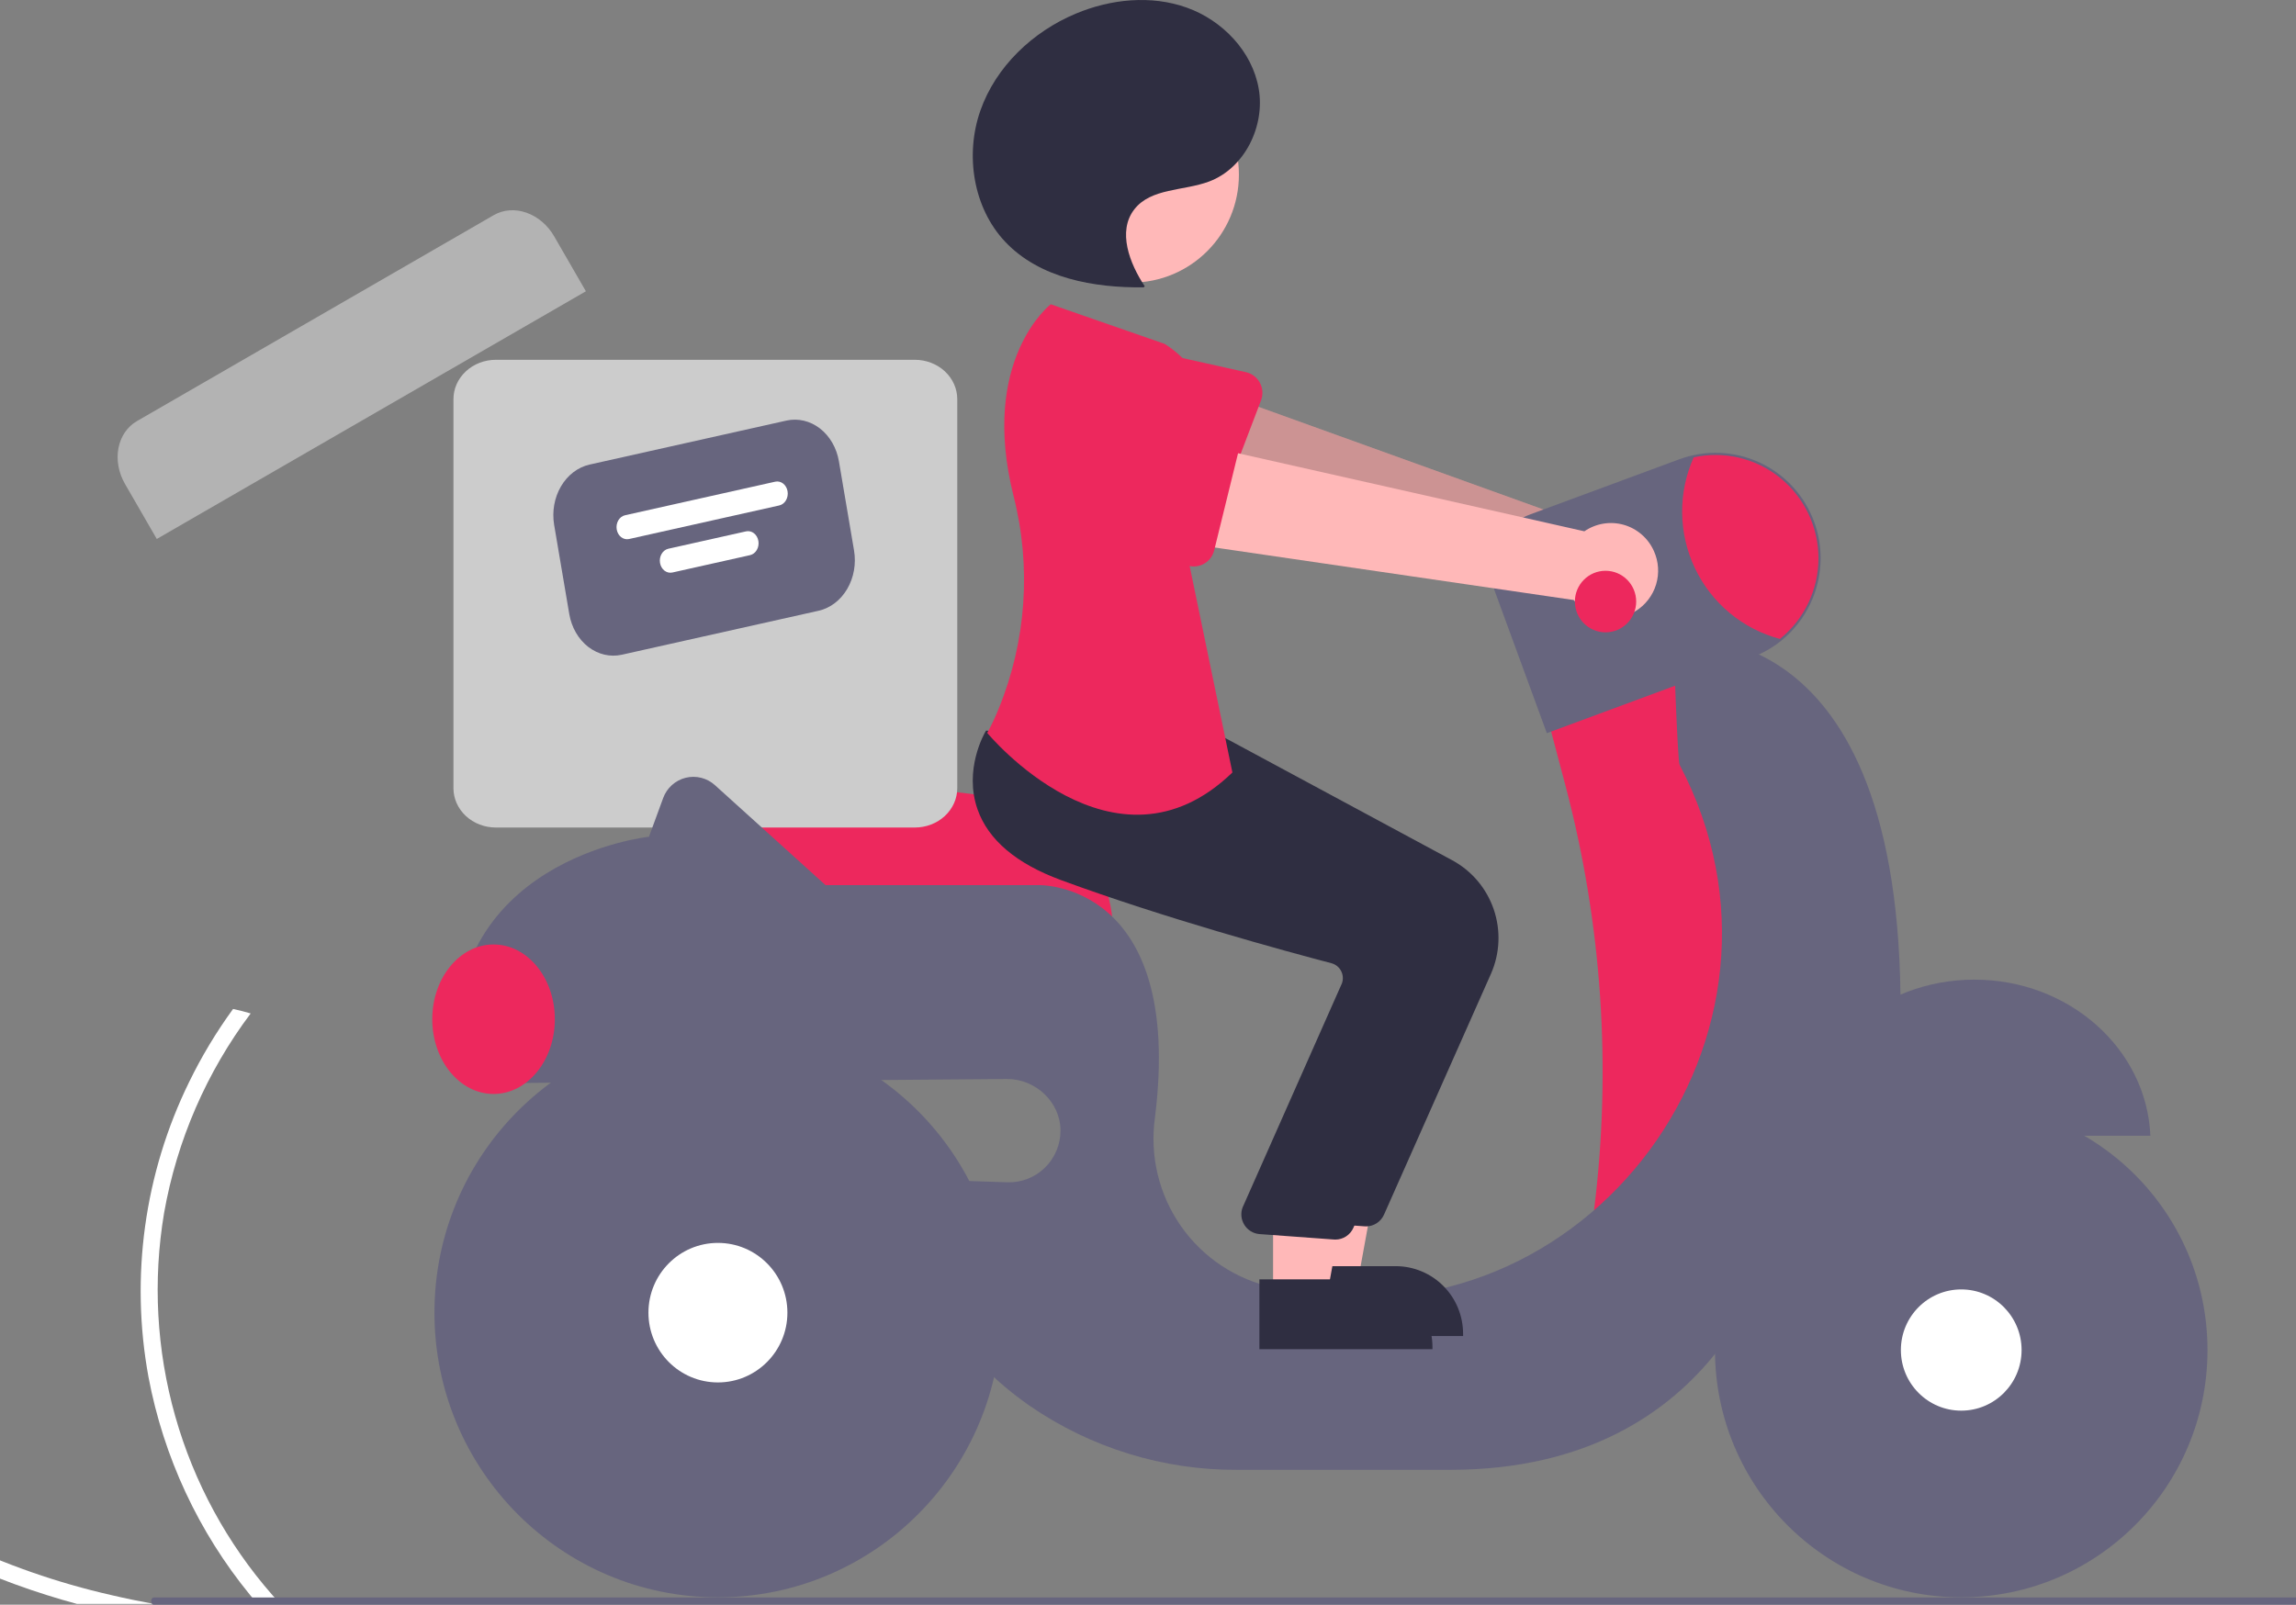 <svg width="319" height="223" viewBox="0 0 319 223" fill="none" xmlns="http://www.w3.org/2000/svg">
<rect x="0" y="0" width="319" height="223" fill="#808080" stroke="none"/>
<g clip-path="url(#clip0_1230_2841)">
<path d="M15.485 221.673C17.444 222.132 19.408 222.535 21.385 222.895H10.698C9.299 222.517 7.906 222.113 6.526 221.673C3.49 220.72 0.502 219.627 -2.44 218.393C-14.24 213.419 -25.109 205.954 -33.333 196.019C-37.355 191.206 -40.639 185.817 -43.077 180.031C-45.721 173.49 -47.401 166.597 -48.065 159.57C-49.555 145.151 -48.034 130.335 -45.194 116.173C-42.262 101.495 -37.531 87.238 -31.107 73.73C-30.334 72.111 -29.535 70.502 -28.71 68.903C-28.653 68.772 -28.567 68.655 -28.459 68.562C-28.35 68.468 -28.222 68.401 -28.084 68.366C-27.803 68.311 -27.512 68.37 -27.275 68.531C-26.99 68.695 -26.779 68.962 -26.685 69.278C-26.591 69.595 -26.621 69.935 -26.77 70.229C-33.393 83.203 -38.414 96.942 -41.721 111.139C-44.956 124.989 -46.793 139.481 -46.167 153.723C-45.571 167.029 -42.11 180.116 -34.257 190.997C-27.086 200.931 -17.184 208.764 -6.229 214.098C0.704 217.43 7.988 219.971 15.485 221.673Z" fill="white"/>
<path d="M38.94 222.896H35.789C35.436 222.493 35.095 222.083 34.761 221.674C27.584 212.915 22.722 202.48 20.625 191.334C18.078 177.424 20.059 163.059 26.276 150.369C28.01 146.81 30.053 143.413 32.382 140.215C33.209 140.392 34.025 140.594 34.828 140.838C28.702 148.991 24.581 158.482 22.802 168.539C21.216 177.962 21.743 187.623 24.347 196.815C26.95 206.008 31.564 214.5 37.851 221.674C38.203 222.083 38.568 222.493 38.94 222.896Z" fill="white"/>
<path d="M154.64 129.834H96.26L95.641 111.804C95.614 111.023 95.756 110.244 96.058 109.523C96.359 108.802 96.812 108.155 97.386 107.627C97.96 107.099 98.641 106.702 99.383 106.463C100.124 106.224 100.909 106.15 101.681 106.245L135.655 110.424H135.659C140.695 110.437 145.521 112.456 149.079 116.037C152.637 119.618 154.637 124.469 154.64 129.528V129.834Z" fill="#ED285D"/>
<path d="M127.105 50H68.895C68.121 50 67.354 50.141 66.639 50.416C65.923 50.691 65.273 51.094 64.726 51.603C64.179 52.111 63.745 52.715 63.448 53.379C63.152 54.043 63 54.755 63 55.474V109.526C63 110.245 63.152 110.957 63.448 111.621C63.745 112.285 64.179 112.889 64.726 113.397C65.273 113.906 65.923 114.309 66.639 114.584C67.354 114.859 68.121 115 68.895 115H127.105C127.879 115 128.646 114.859 129.361 114.584C130.077 114.309 130.727 113.906 131.274 113.397C131.821 112.889 132.256 112.285 132.552 111.621C132.848 110.957 133 110.245 133 109.526V55.474C133 54.755 132.848 54.043 132.552 53.379C132.256 52.715 131.821 52.111 131.274 51.603C130.727 51.094 130.077 50.691 129.361 50.416C128.646 50.141 127.879 50 127.105 50Z" fill="#CCCCCC"/>
<path d="M113.733 84.875L86.398 90.986C84.777 91.346 83.097 90.953 81.728 89.894C80.358 88.834 79.411 87.194 79.093 85.334L76.992 72.947C76.678 71.086 77.02 69.158 77.943 67.586C78.866 66.013 80.295 64.926 81.916 64.561L109.251 58.451C110.872 58.09 112.552 58.483 113.921 59.543C115.291 60.602 116.238 62.242 116.556 64.103L118.657 76.489C118.971 78.351 118.629 80.279 117.705 81.851C116.782 83.423 115.354 84.511 113.733 84.875Z" fill="#67657E"/>
<path d="M108.264 70.242L87.403 74.906C87.022 74.991 86.626 74.899 86.304 74.649C85.981 74.4 85.759 74.014 85.684 73.576C85.61 73.138 85.69 72.684 85.907 72.314C86.125 71.944 86.461 71.688 86.843 71.603L107.704 66.939C108.085 66.854 108.481 66.946 108.803 67.196C109.125 67.445 109.348 67.831 109.422 68.269C109.497 68.707 109.416 69.161 109.199 69.531C108.982 69.901 108.645 70.157 108.264 70.242Z" fill="white"/>
<path d="M104.21 77.148L93.42 79.56C93.038 79.645 92.643 79.553 92.32 79.303C91.998 79.054 91.775 78.668 91.701 78.23C91.627 77.792 91.707 77.338 91.924 76.968C92.141 76.598 92.478 76.342 92.859 76.257L103.649 73.844C103.838 73.802 104.033 73.803 104.221 73.847C104.41 73.891 104.589 73.977 104.749 74.101C104.908 74.224 105.045 74.383 105.152 74.567C105.258 74.751 105.331 74.957 105.368 75.174C105.405 75.391 105.404 75.614 105.366 75.831C105.328 76.047 105.253 76.253 105.145 76.436C105.037 76.62 104.899 76.777 104.739 76.899C104.578 77.021 104.399 77.105 104.21 77.148Z" fill="white"/>
<path d="M76.986 32.828L81.403 40.478L21.782 74.9L17.365 67.25C16.923 66.485 16.615 65.652 16.459 64.799C16.303 63.946 16.302 63.09 16.456 62.28C16.609 61.469 16.915 60.72 17.355 60.076C17.795 59.431 18.361 58.904 19.021 58.523L68.6 29.898C69.259 29.518 69.999 29.291 70.778 29.232C71.556 29.173 72.357 29.283 73.136 29.555C73.915 29.827 74.656 30.256 75.316 30.818C75.977 31.38 76.544 32.063 76.986 32.828Z" fill="#B3B3B3"/>
<path d="M230.519 77.159C230.236 76.243 229.757 75.4 229.115 74.689C228.473 73.979 227.683 73.419 226.802 73.048C225.921 72.677 224.97 72.505 224.015 72.543C223.061 72.582 222.126 72.83 221.278 73.271L165.26 53.083L162.793 67.139L218.632 82.563C219.463 83.946 220.771 84.975 222.307 85.454C223.842 85.934 225.5 85.831 226.965 85.165C228.43 84.499 229.601 83.316 230.256 81.84C230.911 80.365 231.005 78.699 230.519 77.159Z" fill="#FFB8B8"/>
<path opacity="0.2" d="M230.519 77.159C230.236 76.243 229.757 75.4 229.115 74.689C228.473 73.979 227.683 73.419 226.802 73.048C225.921 72.677 224.97 72.505 224.015 72.543C223.061 72.582 222.126 72.83 221.278 73.271L165.26 53.083L162.793 67.139L218.632 82.563C219.463 83.946 220.771 84.975 222.307 85.454C223.842 85.934 225.5 85.831 226.965 85.165C228.43 84.499 229.601 83.316 230.256 81.84C230.911 80.365 231.005 78.699 230.519 77.159Z" fill="black"/>
<path d="M175.203 55.644L169.914 69.525C169.763 69.92 169.53 70.278 169.229 70.574C168.928 70.87 168.568 71.097 168.172 71.241C167.776 71.385 167.354 71.441 166.934 71.406C166.515 71.371 166.107 71.245 165.74 71.038L152.884 63.77C150.877 62.984 149.262 61.432 148.392 59.452C147.523 57.473 147.471 55.228 148.246 53.209C149.022 51.191 150.563 49.564 152.532 48.685C154.5 47.806 156.735 47.747 158.746 48.521L173.102 51.719C173.513 51.811 173.9 51.99 174.236 52.245C174.571 52.501 174.848 52.826 175.048 53.198C175.247 53.571 175.364 53.982 175.391 54.404C175.418 54.826 175.354 55.249 175.203 55.644Z" fill="#ED285D"/>
<path d="M234.929 90.012L214.856 99.176L217.492 109.141C222.581 128.385 223.931 148.434 221.47 168.191L236.145 171.269L248.31 140.11L244.052 104.675L234.929 90.012Z" fill="#ED285D"/>
<path d="M274.312 136.14C261.124 136.14 250.377 145.77 249.855 157.829H298.769C298.248 145.77 287.501 136.14 274.312 136.14Z" fill="#67657E"/>
<path d="M264.046 138.217C263.36 83.782 232.496 88.79 232.496 88.79C232.496 88.79 233.073 105.734 233.35 106.261C253.018 143.639 220.559 187.46 179.241 179.398C178.462 179.246 177.713 179.092 176.995 178.935C171.76 177.837 167.138 174.778 164.069 170.378C160.999 165.979 159.714 160.57 160.473 155.253C164.544 122.423 144.3 123.004 144.3 123.004H114.698L99.326 109.107C98.783 108.616 98.129 108.267 97.421 108.089C96.713 107.911 95.972 107.91 95.263 108.086C94.555 108.262 93.9 108.61 93.356 109.099C92.812 109.588 92.396 110.203 92.143 110.891L90.166 116.283C90.166 116.283 60.97 119.338 63.403 148.053H72.429C72.407 148.869 72.44 149.685 72.526 150.497L139.89 149.947C143.839 149.914 147.325 153.128 147.341 157.095C147.345 158.06 147.155 159.017 146.783 159.907C146.41 160.797 145.863 161.603 145.173 162.276C144.483 162.949 143.666 163.475 142.769 163.823C141.872 164.171 140.915 164.334 139.954 164.302L129.094 163.938C125.748 178.906 133.96 188.987 143.007 195.326C151.526 201.207 161.634 204.326 171.971 204.261H201.475C239.795 204.261 246.485 171.88 246.485 171.88C266.557 163.327 264.046 138.217 264.046 138.217Z" fill="#67657E"/>
<path d="M272.488 221.979C291.384 221.979 306.702 206.593 306.702 187.613C306.702 168.632 291.384 153.246 272.488 153.246C253.592 153.246 238.274 168.632 238.274 187.613C238.274 206.593 253.592 221.979 272.488 221.979Z" fill="#67657E"/>
<path d="M272.488 196.036C277.12 196.036 280.874 192.265 280.874 187.613C280.874 182.961 277.12 179.189 272.488 179.189C267.857 179.189 264.103 182.961 264.103 187.613C264.103 192.265 267.857 196.036 272.488 196.036Z" fill="white"/>
<path d="M99.745 221.98C121.497 221.98 139.129 204.268 139.129 182.42C139.129 160.572 121.497 142.86 99.745 142.86C77.994 142.86 60.361 160.572 60.361 182.42C60.361 204.268 77.994 221.98 99.745 221.98Z" fill="#67657E"/>
<path d="M99.746 192.116C105.077 192.116 109.399 187.775 109.399 182.42C109.399 177.065 105.077 172.724 99.746 172.724C94.415 172.724 90.093 177.065 90.093 182.42C90.093 187.775 94.415 192.116 99.746 192.116Z" fill="white"/>
<path d="M214.914 101.885L207.692 82.181C207.315 81.155 207.144 80.063 207.187 78.97C207.231 77.876 207.488 76.802 207.945 75.809C208.402 74.816 209.049 73.922 209.849 73.18C210.65 72.438 211.588 71.861 212.61 71.483L233.315 63.827C235.114 63.162 237.026 62.859 238.941 62.935C240.856 63.012 242.738 63.467 244.478 64.274C246.218 65.081 247.783 66.225 249.084 67.64C250.384 69.054 251.394 70.712 252.056 72.519C252.654 74.141 252.959 75.856 252.957 77.585C252.949 79.781 252.455 81.947 251.509 83.927C250.564 85.906 249.191 87.649 247.49 89.029C246.262 90.019 244.882 90.8 243.403 91.344L214.914 101.885Z" fill="#67657E"/>
<path d="M252.653 77.585C252.651 79.736 252.169 81.859 251.243 83.798C250.317 85.737 248.969 87.443 247.3 88.79C244.739 88.112 242.356 86.881 240.316 85.184C238.276 83.487 236.629 81.364 235.489 78.962C234.349 76.561 233.743 73.939 233.713 71.279C233.683 68.618 234.231 65.984 235.318 63.557C237.404 63.102 239.565 63.121 241.643 63.614C243.721 64.107 245.663 65.062 247.325 66.407C248.988 67.752 250.329 69.455 251.251 71.389C252.173 73.323 252.652 75.441 252.653 77.585Z" fill="#ED285D"/>
<path d="M68.573 152.025C73.276 152.025 77.088 147.374 77.088 141.638C77.088 135.902 73.276 131.252 68.573 131.252C63.87 131.252 60.058 135.902 60.058 141.638C60.058 147.374 63.87 152.025 68.573 152.025Z" fill="#ED285D"/>
<path d="M181.136 178.403H188.593L192.141 158.977L181.135 158.977L181.136 178.403Z" fill="#FFB8B8"/>
<path d="M179.233 175.958L193.919 175.957H193.919C195.148 175.957 196.365 176.2 197.501 176.673C198.636 177.145 199.668 177.837 200.537 178.71C201.406 179.583 202.096 180.619 202.566 181.76C203.036 182.901 203.278 184.123 203.278 185.357V185.663L179.234 185.664L179.233 175.958Z" fill="#2F2E41"/>
<path d="M189.791 170.429C189.705 170.429 189.617 170.425 189.53 170.417L179.21 169.662C178.793 169.623 178.39 169.489 178.032 169.269C177.675 169.049 177.373 168.749 177.149 168.393C176.925 168.037 176.785 167.634 176.741 167.216C176.697 166.797 176.749 166.374 176.893 165.979L190.704 134.811C190.803 134.533 190.843 134.237 190.823 133.943C190.802 133.649 190.721 133.362 190.585 133.101C190.449 132.836 190.259 132.604 190.027 132.419C189.795 132.233 189.527 132.099 189.24 132.026C182.745 130.32 166.083 125.78 151.658 120.467C145.479 118.191 141.586 114.902 140.09 110.691C138.118 105.139 141.036 100.076 141.161 99.864L141.259 99.697L154.832 100.936L169.546 102.194L201.791 119.562C204.493 121.029 206.546 123.466 207.54 126.385C208.534 129.304 208.396 132.493 207.155 135.315L192.289 168.8C192.074 169.285 191.724 169.697 191.28 169.986C190.837 170.275 190.32 170.429 189.791 170.429Z" fill="#2F2E41"/>
<path d="M157.192 39.273C165.443 39.273 172.131 32.555 172.131 24.267C172.131 15.98 165.443 9.262 157.192 9.262C148.941 9.262 142.253 15.98 142.253 24.267C142.253 32.555 148.941 39.273 157.192 39.273Z" fill="#FFB8B8"/>
<path d="M176.878 180.236H184.335L187.883 160.81L176.877 160.81L176.878 180.236Z" fill="#FFB8B8"/>
<path d="M174.976 177.791L189.661 177.79H189.662C190.891 177.79 192.108 178.033 193.244 178.506C194.379 178.978 195.411 179.67 196.28 180.543C197.149 181.416 197.838 182.452 198.309 183.593C198.779 184.734 199.021 185.956 199.021 187.19V187.496L174.977 187.497L174.976 177.791Z" fill="#2F2E41"/>
<path d="M185.534 172.262C185.447 172.262 185.36 172.258 185.272 172.25L174.953 171.495C174.535 171.456 174.132 171.322 173.775 171.102C173.418 170.882 173.115 170.582 172.892 170.226C172.668 169.87 172.528 169.467 172.484 169.049C172.439 168.63 172.491 168.207 172.636 167.812L186.447 136.644C186.545 136.366 186.586 136.07 186.565 135.776C186.545 135.482 186.464 135.195 186.327 134.934C186.191 134.669 186.001 134.437 185.77 134.252C185.538 134.066 185.27 133.932 184.982 133.859C178.488 132.153 161.825 127.613 147.401 122.3C141.221 120.024 137.329 116.735 135.833 112.524C133.86 106.972 136.779 101.909 136.904 101.697L137.002 101.53L150.574 102.769L165.289 104.027L197.534 121.395C200.236 122.862 202.288 125.299 203.282 128.218C204.276 131.137 204.139 134.326 202.898 137.148L188.032 170.633C187.817 171.118 187.466 171.53 187.023 171.819C186.58 172.108 186.063 172.262 185.534 172.262Z" fill="#2F2E41"/>
<path d="M161.799 47.782L145.985 42.283C145.985 42.283 136.057 49.945 140.826 68.951C143.316 78.758 142.591 89.111 138.758 98.472C138.297 99.631 137.765 100.759 137.165 101.852C137.165 101.852 154.804 123.235 171.227 107.35L164.84 76.497C164.84 76.497 174.876 56.03 161.799 47.782Z" fill="#ED285D"/>
<path d="M159.047 39.783C156.92 36.587 155.242 32.154 157.583 29.113C159.894 26.11 164.452 26.553 167.991 25.224C172.92 23.374 175.779 17.557 174.887 12.348C173.996 7.138 169.833 2.82 164.873 1.053C159.914 -0.714 154.321 -0.139 149.464 1.896C143.486 4.4 138.357 9.246 136.206 15.383C134.056 21.521 135.205 28.89 139.667 33.608C144.45 38.666 151.957 40.014 158.901 39.932" fill="#2F2E41"/>
<path d="M229.776 76.548C229.383 75.673 228.804 74.896 228.079 74.271C227.355 73.645 226.503 73.187 225.583 72.928C224.663 72.67 223.698 72.617 222.755 72.773C221.813 72.93 220.916 73.292 220.128 73.834L162.059 60.743L161.337 74.998L218.644 83.384C219.639 84.653 221.063 85.512 222.646 85.797C224.229 86.083 225.861 85.775 227.233 84.933C228.605 84.09 229.622 82.771 230.091 81.226C230.559 79.68 230.448 78.016 229.776 76.548Z" fill="#FFB8B8"/>
<path d="M172.24 62.053L168.695 76.483C168.595 76.894 168.407 77.278 168.145 77.609C167.883 77.94 167.553 78.211 167.178 78.402C166.802 78.594 166.39 78.702 165.97 78.719C165.549 78.736 165.13 78.662 164.74 78.502L151.089 72.882C149 72.353 147.204 71.013 146.097 69.156C144.99 67.299 144.662 65.076 145.184 62.976C145.706 60.876 147.037 59.07 148.883 57.954C150.73 56.838 152.942 56.504 155.034 57.024L169.673 58.418C170.092 58.458 170.497 58.589 170.862 58.8C171.226 59.012 171.541 59.3 171.785 59.645C172.028 59.99 172.195 60.384 172.274 60.799C172.352 61.215 172.341 61.642 172.24 62.053Z" fill="#ED285D"/>
<path d="M223.068 87.874C225.419 87.874 227.326 85.959 227.326 83.597C227.326 81.235 225.419 79.32 223.068 79.32C220.716 79.32 218.81 81.235 218.81 83.597C218.81 85.959 220.716 87.874 223.068 87.874Z" fill="#ED285D"/>
<path d="M323 222.5C323 222.368 322.961 222.241 322.893 222.147C322.825 222.053 322.732 222 322.636 222H21.364C21.268 222 21.175 222.053 21.107 222.146C21.038 222.24 21 222.367 21 222.5C21 222.633 21.038 222.76 21.107 222.854C21.175 222.947 21.268 223 21.364 223H322.636C322.732 223 322.825 222.947 322.893 222.853C322.961 222.759 323 222.632 323 222.5Z" fill="#67657E"/>
</g>
<defs>
<clipPath id="clip0_1230_2841">
<rect width="319" height="223" fill="white"/>
</clipPath>
</defs>
</svg>
